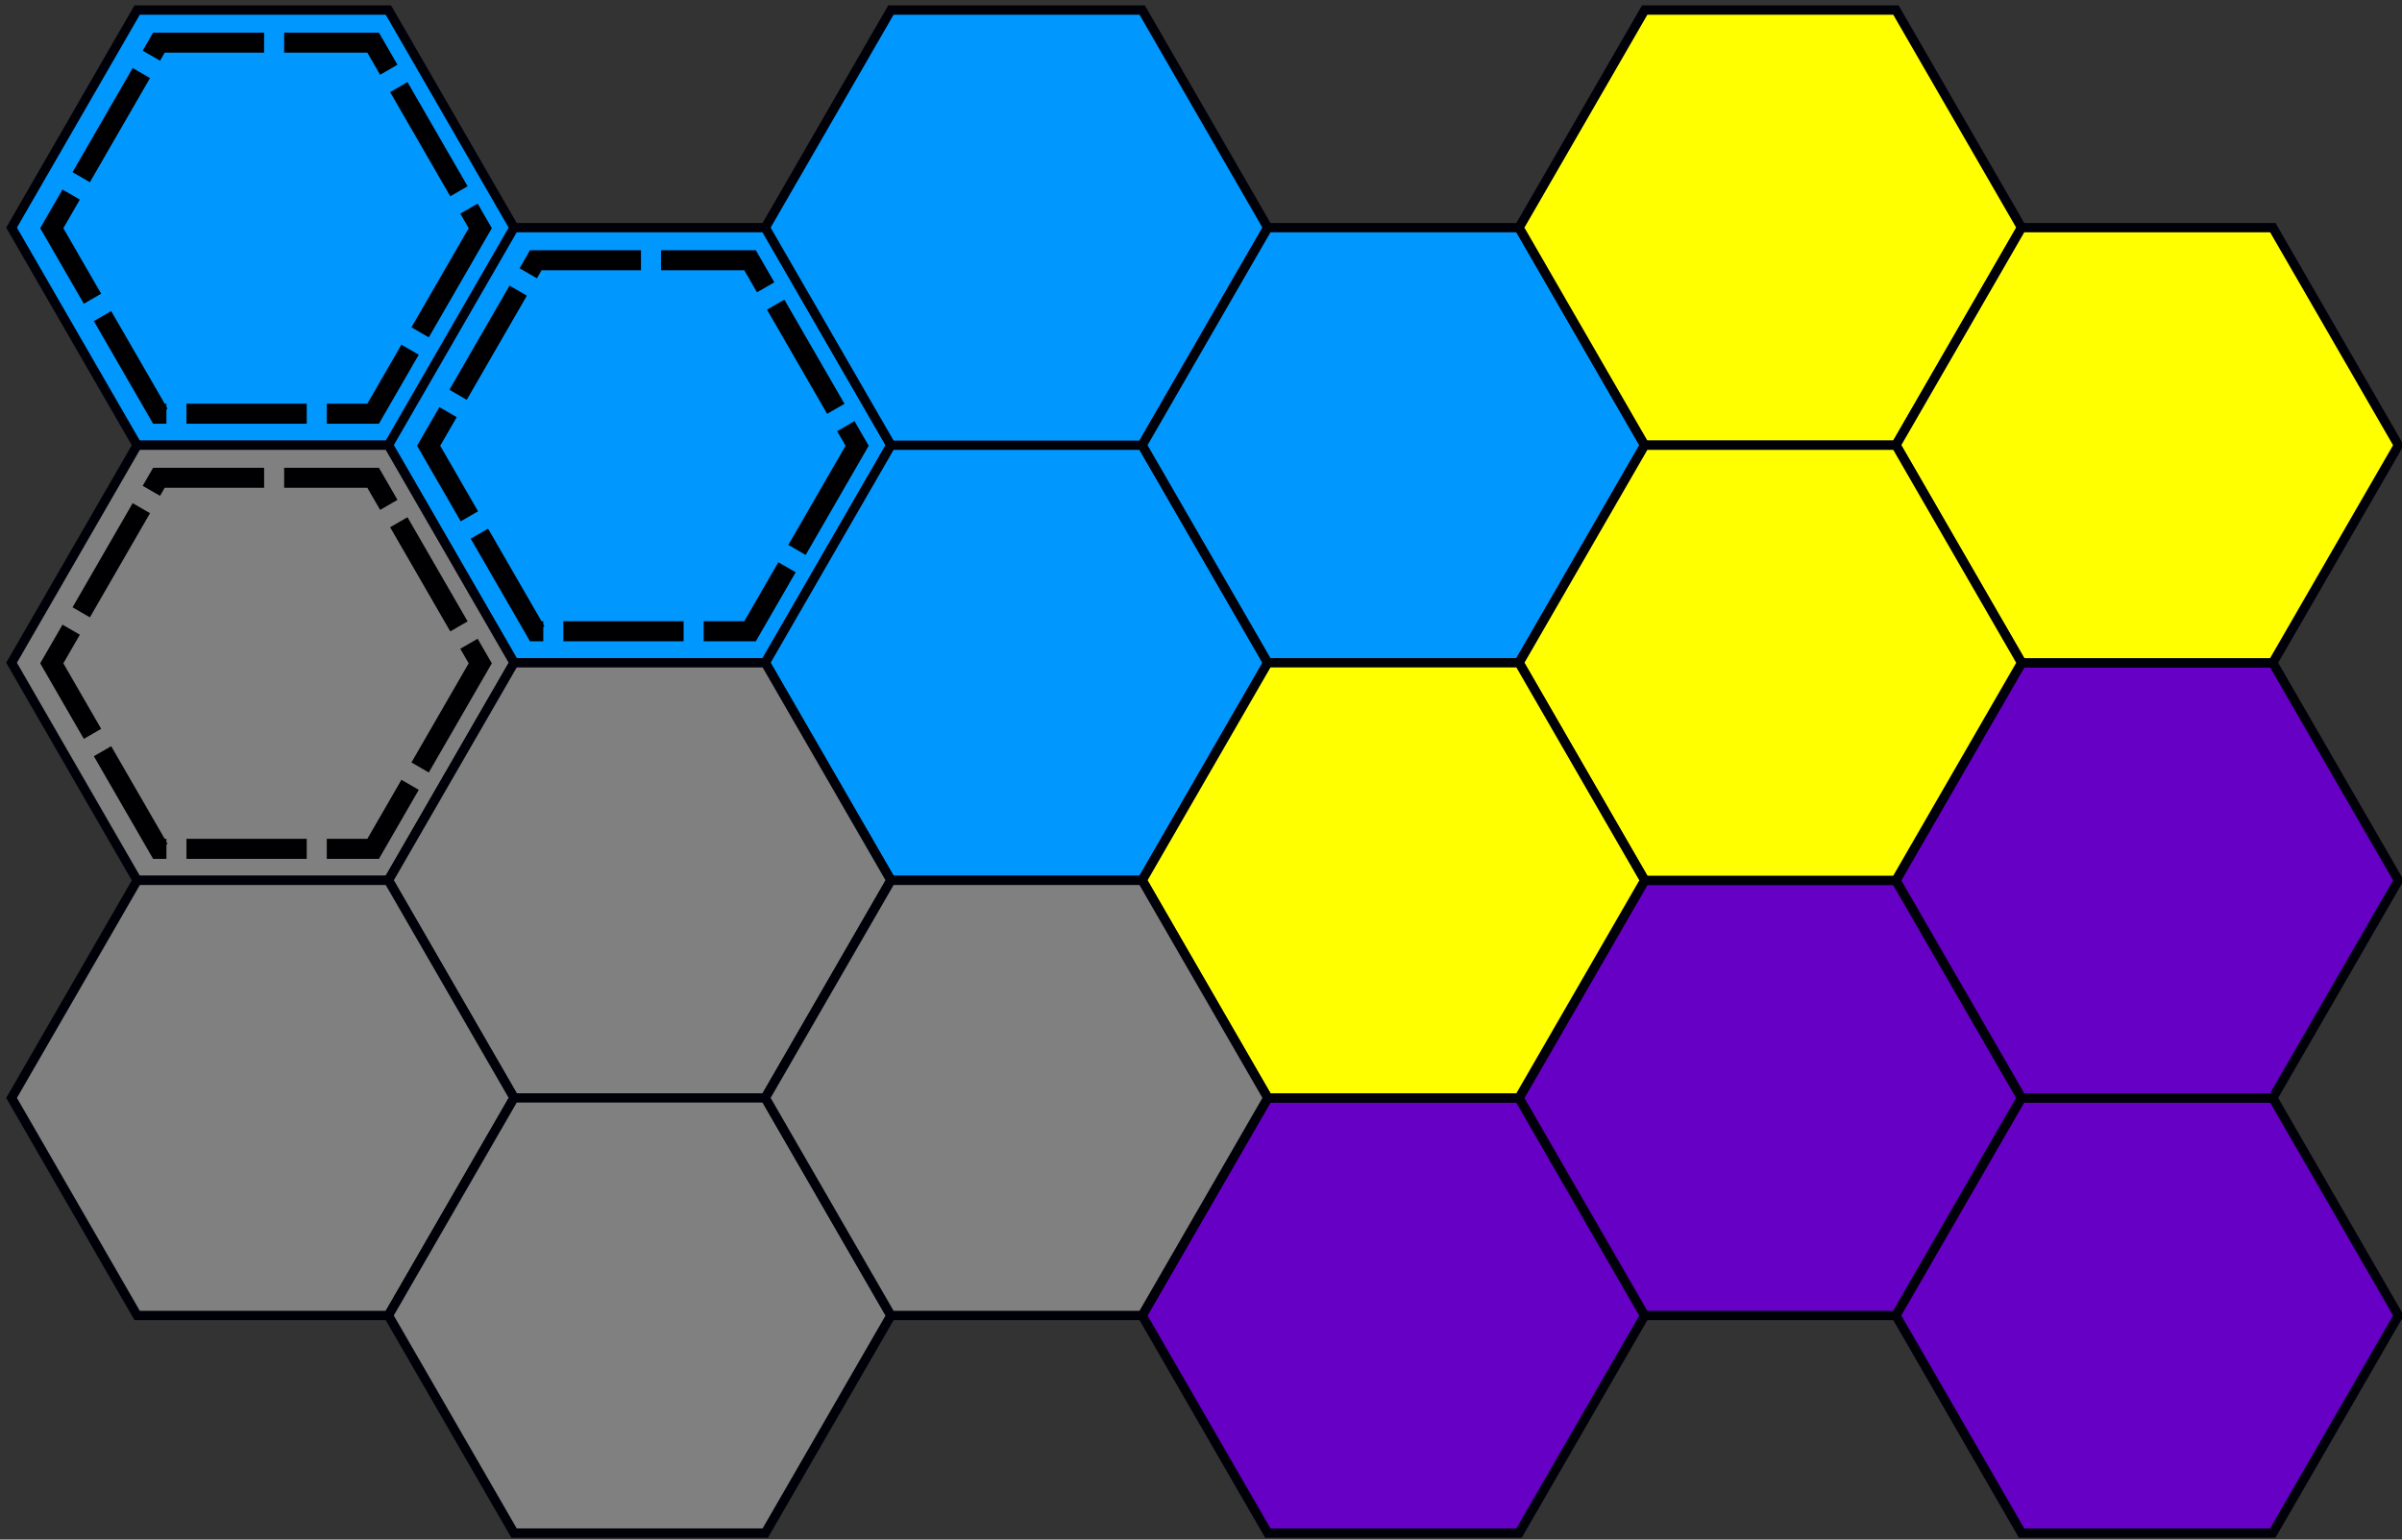 <svg xmlns="http://www.w3.org/2000/svg" width="117mm" height="75mm" viewBox="0 0 117 75"><rect x="0" y="0" width="117" height="75" fill="#333333" stroke="none"/><path d="M6.68 243.688.563 233.089 6.68 222.49h12.238l6.12 10.6-6.12 10.598zM25.038 254.287l-6.119-10.6 6.12-10.598h12.238l6.12 10.599-6.12 10.599z" style="opacity:1;fill:#0098ff;fill-opacity:1;fill-rule:nonzero;stroke:#000009;stroke-width:.453;stroke-miterlimit:4;stroke-dasharray:none;stroke-opacity:1" transform="translate(0 -222)"/><path d="m43.396 243.688-6.12-10.599 6.12-10.599h12.239l6.119 10.6-6.12 10.598zM43.396 264.886l-6.12-10.6 6.12-10.598h12.239l6.119 10.599-6.12 10.599z" style="opacity:1;fill:#0098ff;fill-opacity:1;fill-rule:nonzero;stroke:#000009;stroke-width:.453;stroke-miterlimit:4;stroke-dasharray:none;stroke-opacity:1" transform="translate(0 -222)"/><path d="m61.754 254.287-6.12-10.6 6.12-10.598h12.238l6.12 10.599-6.12 10.599z" style="opacity:1;fill:#0098ff;fill-opacity:1;fill-rule:nonzero;stroke:#000009;stroke-width:.453;stroke-miterlimit:4;stroke-dasharray:none;stroke-opacity:1" transform="translate(0 -222)"/><path d="m61.754 296.682-6.12-10.599 6.12-10.599h12.238l6.12 10.6-6.12 10.598z" style="opacity:1;fill:#6700c5;fill-opacity:1;fill-rule:nonzero;stroke:#000009;stroke-width:.453;stroke-miterlimit:4;stroke-dasharray:none;stroke-opacity:1" transform="translate(0 -222)"/><path d="m80.111 286.084-6.119-10.6 6.12-10.598H92.35l6.12 10.599-6.12 10.599z" style="opacity:1;fill:#6700c5;fill-opacity:1;fill-rule:nonzero;stroke:#000009;stroke-width:.453;stroke-miterlimit:4;stroke-dasharray:none;stroke-opacity:1" transform="translate(0 -222)"/><path d="m98.47 296.682-6.12-10.599 6.12-10.599h12.237l6.12 10.6-6.12 10.598z" style="opacity:1;fill:#6700c5;fill-opacity:1;fill-rule:nonzero;stroke:#000009;stroke-width:.453;stroke-miterlimit:4;stroke-dasharray:none;stroke-opacity:1" transform="translate(0 -222)"/><path d="m98.47 275.485-6.12-10.6 6.12-10.598h12.237l6.12 10.599-6.12 10.599z" style="opacity:1;fill:#6700c5;fill-opacity:1;fill-rule:nonzero;stroke:#000009;stroke-width:.453;stroke-miterlimit:4;stroke-dasharray:none;stroke-opacity:1" transform="translate(0 -222)"/><path d="m6.68 264.886-6.118-10.6 6.119-10.598h12.238l6.12 10.599-6.12 10.599z" style="opacity:1;fill:gray;fill-opacity:1;fill-rule:nonzero;stroke:#000009;stroke-width:.453;stroke-miterlimit:4;stroke-dasharray:none;stroke-opacity:1" transform="translate(0 -222)"/><path d="m80.111 243.688-6.119-10.599 6.12-10.599H92.35l6.12 10.6-6.12 10.598z" style="opacity:1;fill:#ff0;fill-opacity:1;fill-rule:nonzero;stroke:#000009;stroke-width:.453;stroke-miterlimit:4;stroke-dasharray:none;stroke-opacity:1" transform="translate(0 -222)"/><path d="m98.47 254.287-6.12-10.6 6.12-10.598h12.237l6.12 10.599-6.12 10.599z" style="opacity:1;fill:#ff0;fill-opacity:1;fill-rule:nonzero;stroke:#000009;stroke-width:.453;stroke-miterlimit:4;stroke-dasharray:none;stroke-opacity:1" transform="translate(0 -222)"/><path d="m80.111 264.885-6.119-10.598 6.12-10.6H92.35l6.12 10.6-6.12 10.598z" style="opacity:1;fill:#ff0;fill-opacity:1;fill-rule:nonzero;stroke:#000009;stroke-width:.453;stroke-miterlimit:4;stroke-dasharray:none;stroke-opacity:1" transform="translate(0 -222)"/><path d="m61.754 275.484-6.12-10.598 6.12-10.6h12.238l6.12 10.6-6.12 10.598z" style="opacity:1;fill:#ff0;fill-opacity:1;fill-rule:nonzero;stroke:#000009;stroke-width:.453;stroke-miterlimit:4;stroke-dasharray:none;stroke-opacity:1" transform="translate(0 -222)"/><path d="m25.038 275.484-6.119-10.598 6.12-10.6h12.238l6.12 10.6-6.12 10.598z" style="opacity:1;fill:gray;fill-opacity:1;fill-rule:nonzero;stroke:#000009;stroke-width:.453;stroke-miterlimit:4;stroke-dasharray:none;stroke-opacity:1" transform="translate(0 -222)"/><path d="M6.68 286.083.563 275.484l6.119-10.598h12.238l6.12 10.598-6.12 10.6z" style="opacity:1;fill:gray;fill-opacity:1;fill-rule:nonzero;stroke:#000009;stroke-width:.453;stroke-miterlimit:4;stroke-dasharray:none;stroke-opacity:1" transform="translate(0 -222)"/><path d="m25.038 296.682-6.119-10.599 6.12-10.599h12.238l6.12 10.6-6.12 10.598z" style="opacity:1;fill:gray;fill-opacity:1;fill-rule:nonzero;stroke:#000009;stroke-width:.453;stroke-miterlimit:4;stroke-dasharray:none;stroke-opacity:1" transform="translate(0 -222)"/><path d="m43.396 286.083-6.12-10.599 6.12-10.598h12.239l6.119 10.598-6.12 10.6z" style="opacity:1;fill:gray;fill-opacity:1;fill-rule:nonzero;stroke:#000009;stroke-width:.453;stroke-miterlimit:4;stroke-dasharray:none;stroke-opacity:1" transform="translate(0 -222)"/><path d="m23.393 233.116-5.218 9.038H7.74l-5.218-9.038 5.218-9.038h10.436zM23.393 254.313l-5.218 9.038H7.74l-5.218-9.038 5.218-9.038h10.436zM41.751 243.715l-5.218 9.038H26.097l-5.218-9.038 5.218-9.038h10.436z" style="opacity:1;fill:none;fill-opacity:1;fill-rule:nonzero;stroke:#000003;stroke-width:.976;stroke-miterlimit:4;stroke-dasharray:5.859,.976;stroke-dashoffset:0;stroke-opacity:1" transform="translate(0 -222)"/></svg>